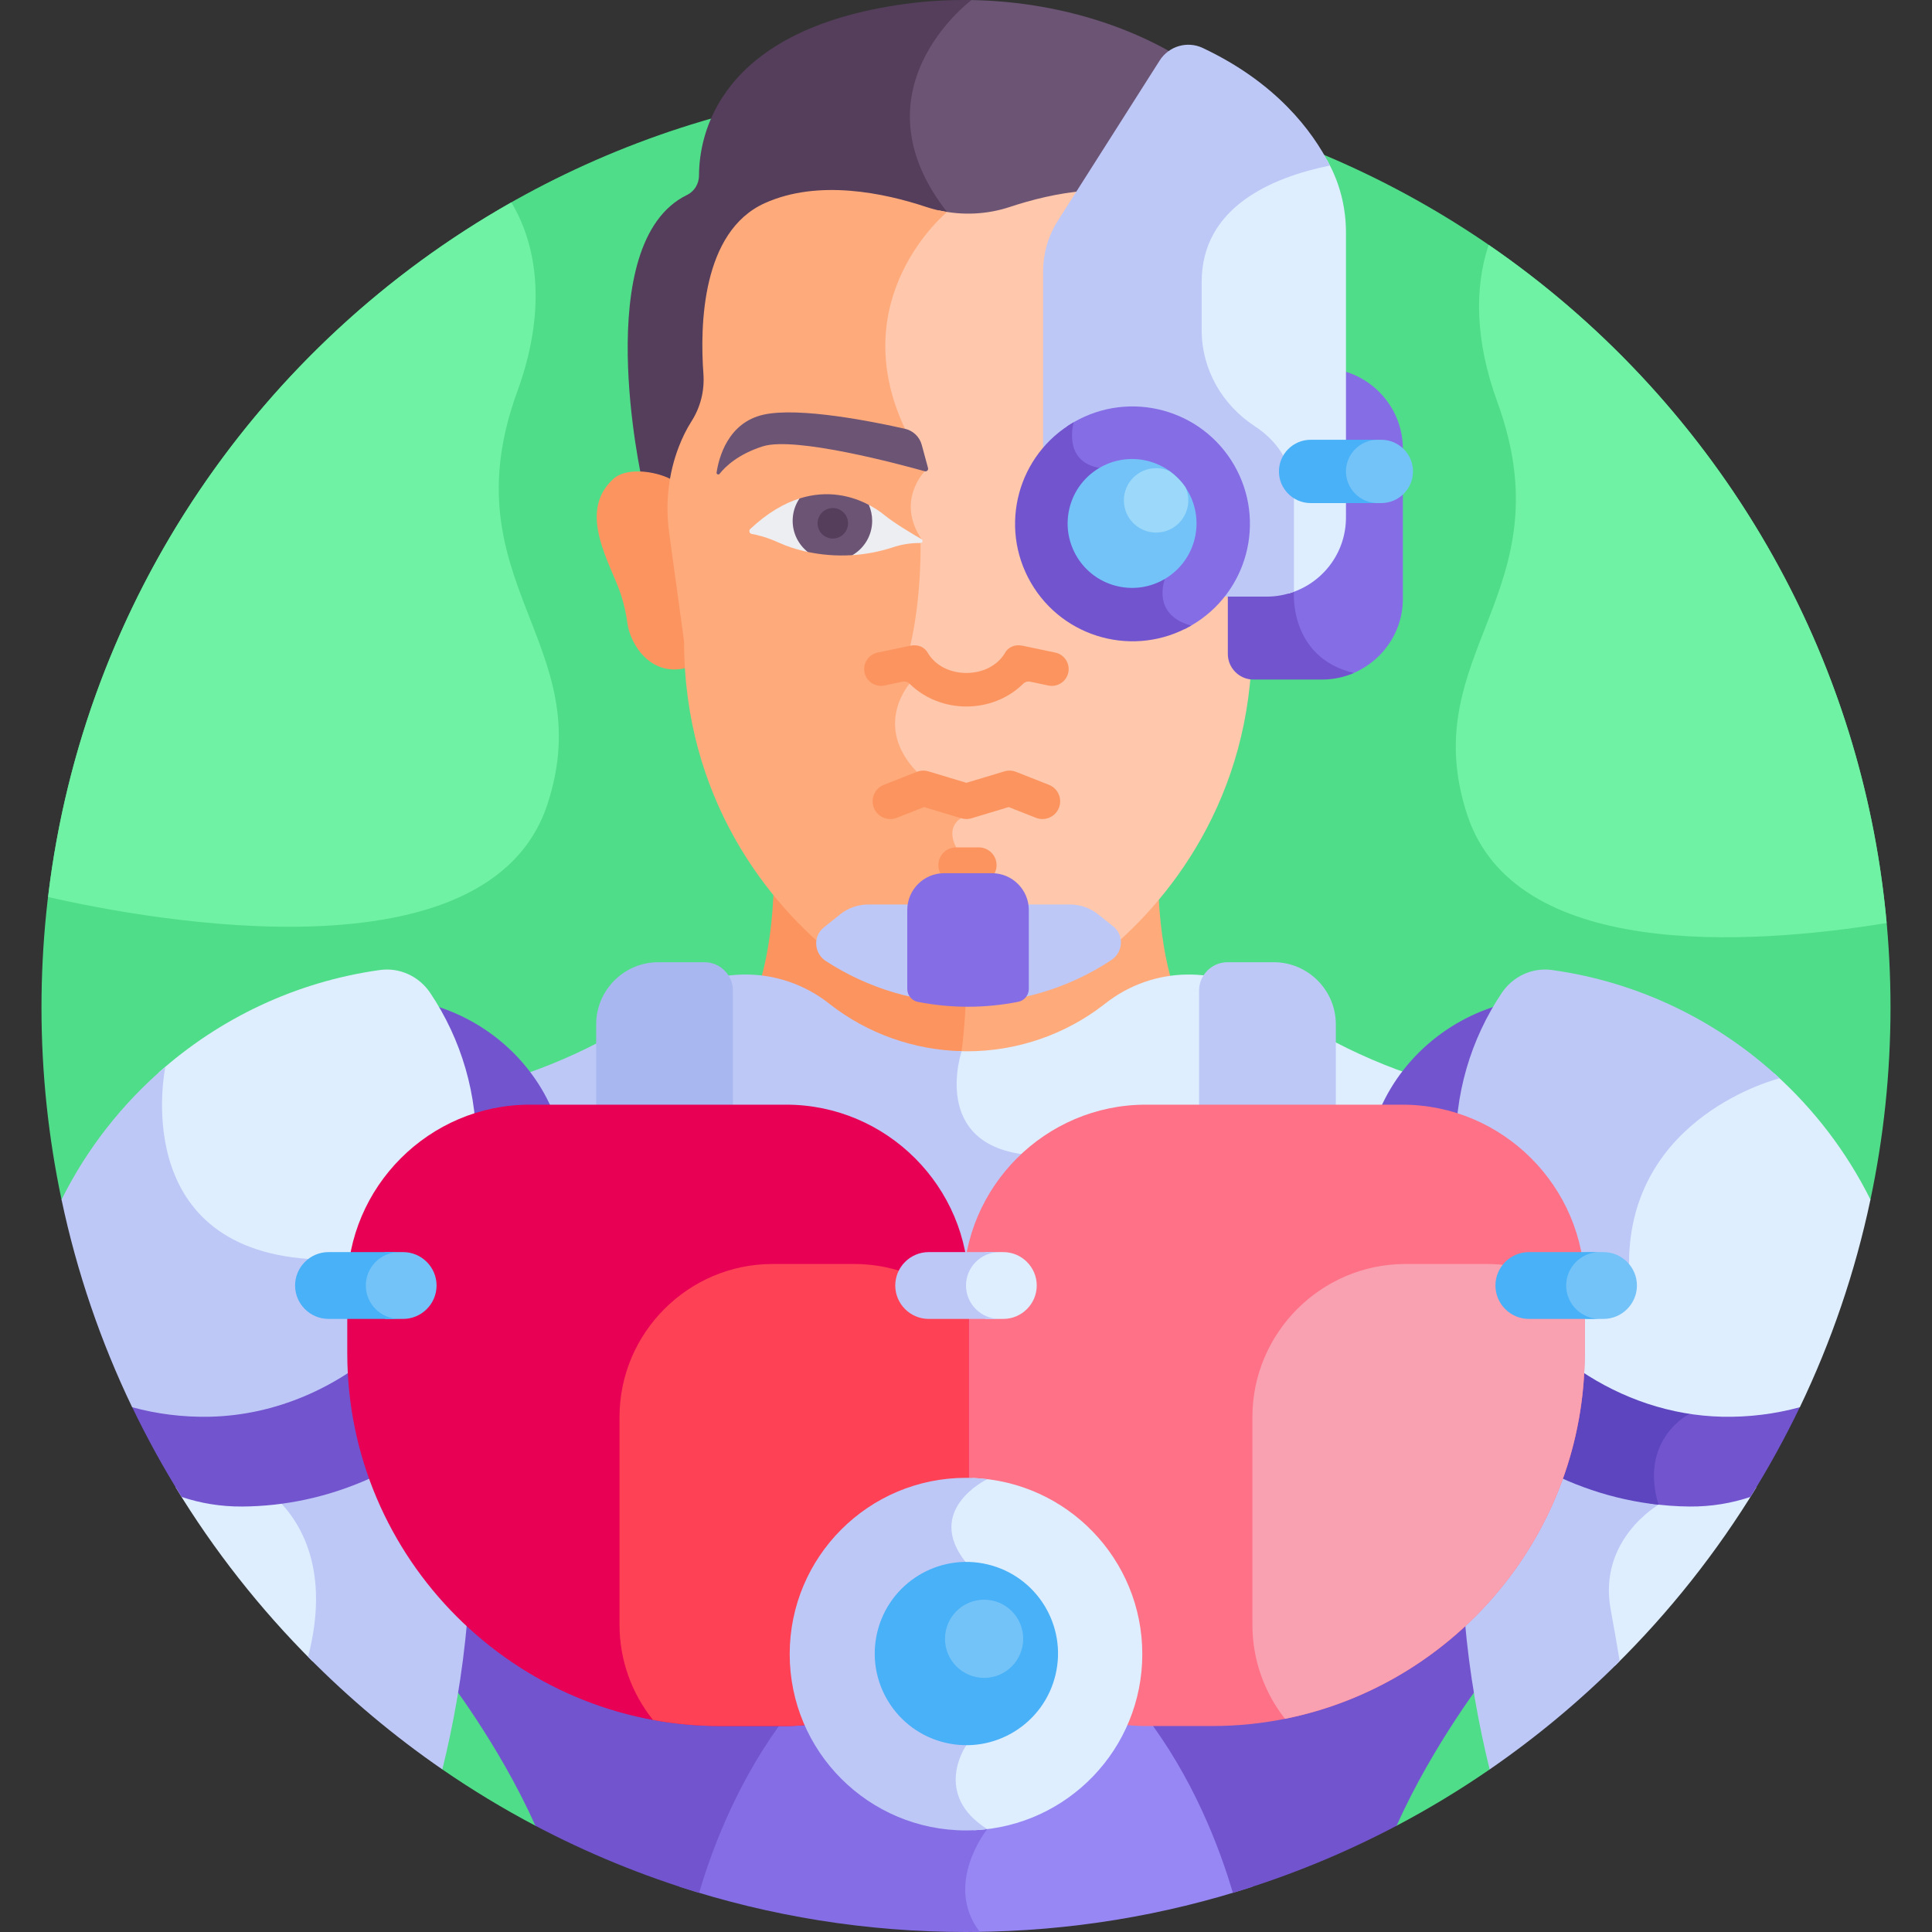 <svg id="Layer_1" enable-background="new 0 0 511.996 511.996" height="512" viewBox="0 0 511.996 511.996" width="512" xmlns="http://www.w3.org/2000/svg"><rect x="0" y="0" width="511.996" height="511.996" fill="#333333" stroke="none"/><g><path d="m16.308 317.908 100.917 151.005c7.893 5.435 16.12 10.417 24.646 14.914h228.253c8.525-4.496 16.752-9.478 24.646-14.914l100.917-151.005c3.472-16.426 5.312-33.454 5.312-50.914 0-135.311-109.691-245.002-245.002-245.002s-245.002 109.691-245.002 245.002c.001 17.46 1.841 34.488 5.313 50.914z" fill="#50dd89"/><g><path d="m256.298 280.601c13.156 0 25.93-4.366 36.281-12.404.131-.102.263-.204.394-.308 5.268-4.132 11.394-6.582 17.686-7.358-2.525-8.376-3.438-17.567-3.692-24.964-5.148 5.997-10.551 11.012-15.714 15.021-10.059 7.811-22.472 12.054-35.256 12.054-.464 0-.925-.017-1.388-.029v.03c0 .184-.033 7.692-1.448 17.865 1.044.055 2.089.093 3.137.093z" fill="#ffaa7b"/></g><g><path d="m219.623 267.889c.132.103.263.206.394.308 9.901 7.689 22.019 12.007 34.567 12.369 1.422-10.352 1.414-17.924 1.414-17.924-12.784 0-25.197-4.243-35.255-12.054-5.163-4.009-10.566-9.025-15.714-15.021-.254 7.377-1.161 16.54-3.671 24.898 6.495.693 12.835 3.165 18.265 7.424z" fill="#fc9460"/></g><g><path d="m336.326 265.265c-12.996-9.556-30.66-9.332-43.352.624-.132.103-.263.206-.394.308-10.351 8.038-23.125 12.404-36.281 12.404-1.008 0-2.012-.034-3.014-.085-1.204 4.464-5.774 26.044 17.095 29.591 8.679-8.264 20.398-13.361 33.257-13.361h67.992c4.566 0 8.984.655 13.179 1.853v-8.52c-20.752-5.483-36.676-14.132-48.482-22.814z" fill="#deeeff"/></g><path d="m254.844 278.582-.004-.012c-12.639-.31-24.855-4.633-34.823-12.374-.131-.102-.263-.204-.394-.308-12.692-9.955-30.356-10.18-43.352-.624-11.806 8.682-27.73 17.331-48.481 22.815v8.348c4.016-1.09 8.23-1.681 12.578-1.681h67.992c23.82 0 43.748 17.467 47.638 40.223 1.968-11.514 8.046-21.668 16.652-28.896-.002 0-.003 0-.005-.001-26.351-2.424-17.801-27.49-17.801-27.49z" fill="#bec8f7"/><path d="m194.234 294.746v-32.213c0-4.145-3.392-7.537-7.537-7.537h-12.26c-9.044 0-16.444 7.4-16.444 16.444v23.306z" fill="#a8b7ef"/><path d="m354.003 294.746v-23.306c0-9.044-7.4-16.444-16.444-16.444h-12.26c-4.145 0-7.537 3.392-7.537 7.537v32.213z" fill="#bec8f7"/><g><path d="m254.295 430.246 5.792 54.058c-1.969 2.736-10.445 15.816-2.284 27.674 25.848-.188 50.74-4.382 74.095-11.985v-69.747z" fill="#9787f4"/></g><path d="m180.098 437.336v62.657c23.9 7.78 49.405 12.003 75.9 12.003 1.218 0 2.431-.019 3.645-.036-9.709-12.706 1.997-27.232 1.997-27.232l-5.838-54.482h-68.25z" fill="#856ee5"/><path d="m321.218 454.413h-17.582c-.099 0-.197-.007-.296-.008 12.693 16.548 19.709 34.764 23.379 47.212 15.139-4.557 29.658-10.539 43.407-17.79 9.66-21.717 24.174-40.289 24.174-40.289v-21.64c-18.101 19.942-44.194 32.515-73.082 32.515z" fill="#7255ce"/><path d="m437.779 398.116c-3.587 2.488-15.461 12.11-12.415 28.651 1.048 5.688 1.891 10.624 2.558 14.736 14.386-14.168 27.042-30.085 37.588-47.435-8.784 3.255-18.38 3.899-28.08 2.568.104.486.217.977.349 1.48z" fill="#deeeff"/><path d="m426.84 426.496c-3.408-18.5 12.681-27.727 12.681-27.727-.196-.656-.358-1.292-.503-1.917-7.151-.821-14.38-2.744-21.404-5.529-1.165-.297-2.337-.685-3.523-1.201-5.441 14.988-14.423 28.313-25.921 38.957 1.199 14.538 3.711 28.081 6.6 39.834 12.355-8.508 23.889-18.121 34.464-28.693-.638-3.897-1.43-8.49-2.394-13.724z" fill="#bec8f7"/><path d="m432.816 269.532c-33.075-16.304-71.947 8.201-71.095 45.066.01.421.022.842.038 1.264.679 18.19 7.449 35.285 18.298 49.203l39.593-4.851 25.253 14.547c-3.737 2.849-10.611 10.119-7.124 23.354-.151.104-.32.226-.499.356 3.439.466 6.928.746 10.465.772 5.717.042 11.124-.865 16.122-2.543 4.792-7.663 9.17-15.61 13.107-23.809v-68.408c-12.024-14.55-27.06-26.522-44.158-34.951z" fill="#7255ce"/><path d="m447.759 374.675-27.794-16.01-40.94 5.016c14.269 19.047 36.063 32.449 60.494 35.084-5.223-17.474 8.24-24.09 8.24-24.09z" fill="#5c45bf"/><path d="m470.307 284.572c-6.084 1.824-39.18 13.379-40.089 48.897h-37.377c11.631 23.916 36.316 41.372 63.531 41.974 7.146.158 14.057-.738 20.603-2.518 8.312-17.308 14.64-35.746 18.713-55.017-6.308-12.672-14.962-23.966-25.381-33.336z" fill="#deeeff"/><path d="m411.302 257.061c-5.227-.728-10.379 1.687-13.318 6.07-8.166 12.182-12.728 26.981-12.134 42.883.382 10.23 3.151 20.063 7.73 28.954h38.119c0-39.435 39.905-49.205 39.924-49.21-16.322-15.148-37.182-25.472-60.321-28.697z" fill="#bec8f7"/><path d="m321.218 457.413h-17.582c-26.586 0-48.337-21.752-48.337-48.337v-67.992c0-26.586 21.752-48.337 48.337-48.337h67.992c26.585 0 48.337 21.752 48.337 48.337v17.582c0 54.311-44.436 98.747-98.747 98.747z" fill="#ff7186"/><path d="m419.965 358.665v-14.364c-7.022-5.822-16.02-9.332-25.798-9.332h-21.735c-22.293 0-40.534 18.24-40.534 40.534v55.085c0 9.374 3.234 18.025 8.63 24.911 45.149-9.044 79.437-49.127 79.437-96.834z" fill="#f9a0b1"/><path d="m190.778 454.413c-28.888 0-54.981-12.572-73.081-32.515v21.64s14.514 18.572 24.174 40.289c13.748 7.251 28.268 13.233 43.407 17.79 3.669-12.448 10.686-30.664 23.379-47.212-.099.001-.197.008-.296.008z" fill="#7255ce"/><path d="m82.856 440.313c6.266-23.271-1.226-36.732-8.083-43.705-9.77 1.369-19.44.739-28.287-2.54 10.249 16.862 22.484 32.38 36.37 46.245z" fill="#deeeff"/><path d="m123.826 429.079c-11.498-10.643-20.48-23.968-25.921-38.957-1.186.516-2.358.904-3.523 1.201-7.019 2.783-14.244 4.706-21.39 5.527 6.678 6.318 14.623 19.137 8.654 42.238 10.88 11.017 22.787 21.016 35.58 29.825 2.889-11.752 5.401-25.296 6.6-39.834z" fill="#bec8f7"/><path d="m79.18 269.532c-17.099 8.428-32.134 20.4-44.159 34.952v68.408c3.938 8.199 8.316 16.146 13.108 23.809 4.998 1.677 10.404 2.585 16.122 2.543 45.621-.335 84.311-38.529 85.986-83.381.016-.422.029-.844.038-1.264.853-36.866-38.02-61.37-71.095-45.067z" fill="#7255ce"/><path d="m114.012 263.131c-2.938-4.383-8.091-6.799-13.317-6.07-22.362 3.116-42.589 12.869-58.654 27.194-.846 5.648-2.361 22.718 7.43 35.723 6.722 8.928 17.369 14.01 31.654 15.108l18.018 15.253 1.572 7.107c14.789-12.869 24.682-31.388 25.431-51.432.594-15.901-3.968-30.7-12.134-42.883z" fill="#deeeff"/><path d="m100.498 349.521-18.777-15.895c-47.836-3.356-37.967-50.558-37.888-50.934-11.38 9.722-20.789 21.684-27.525 35.216 4.073 19.271 10.401 37.709 18.713 55.017 6.547 1.78 13.457 2.676 20.603 2.518 17.41-.385 33.787-7.67 46.376-19.126z" fill="#bec8f7"/><path d="m190.778 457.413h17.582c26.585 0 48.337-21.752 48.337-48.337v-67.992c0-26.586-21.752-48.337-48.337-48.337h-67.992c-26.585 0-48.337 21.752-48.337 48.337v17.582c0 54.311 44.436 98.747 98.747 98.747z" fill="#e80054"/><path d="m208.36 457.413c26.585 0 48.337-21.752 48.337-48.337v-60.467c-7.438-8.353-18.255-13.64-30.252-13.64h-21.735c-22.293 0-40.534 18.24-40.534 40.534v55.085c0 9.513 3.329 18.281 8.87 25.216 5.757 1.055 11.682 1.609 17.731 1.609z" fill="#ff4155"/><path d="m254.9.001.113.08c-3.813 3.298-13.229 12.675-15.074 26.219-1.352 9.92 1.677 19.907 9.003 29.704-.37.353-.831.811-1.347 1.349 6.592 1.729 13.57 1.532 20.065-.628 11.108-3.694 28.527-7.394 42.728-1.004 16.714 7.521 15.314 30.527 14.392 43.259-.321 4.426.732 8.866 3.124 12.62 1.413 2.216 2.533 4.565 3.423 6.886 1.105 2.884 1.892 7.759 2.378 10.785 2.565-1.243 8.127-2.597 11.264-2.153.384-13.31 1.613-29.553 1.613-29.553 13.441-65.834-41.256-97.779-91.682-97.564z" fill="#6c5475"/><path d="m257.464.018c-5.929-.102-11.817.234-17.545 1.014-49.911 6.801-54.655 35.099-54.677 45.481-.005 2.177-1.211 4.195-3.169 5.148-25.962 12.63-11.964 75.394-11.964 75.394 2.607.174 7.231 1.23 9.266 2.216.498-3.102 1.312-8.05 2.461-11.002.875-2.249 1.97-4.521 3.338-6.668 2.374-3.725 3.456-8.119 3.133-12.512-.933-12.699-2.379-35.826 14.383-43.368 14.2-6.39 31.619-2.69 42.728 1.004 1.271.423 2.565.744 3.867 1.017 1.037-1.024 1.686-1.556 1.686-1.556-25.03-32.005 5.447-55.381 6.493-56.168z" fill="#543e5b"/><path d="m162.5 126.951c3.887-3.563 12.578-1.757 15.926.425-.733 4.567-.775 9.24-.141 13.855l3.951 28.775c0 2.32.073 4.595.207 6.832-9.634 2.906-15.367-5.743-16.173-11.679-.347-2.555-.914-5.074-1.701-7.531-2.563-8.004-11.808-21.751-2.069-30.677z" fill="#fc9460"/><path d="m333.221 118.485c-.889-2.32-2.01-4.67-3.423-6.886-2.392-3.753-3.445-8.193-3.124-12.62.922-12.732.428-37.633-16.286-45.154-14.2-6.389-31.617-2.69-42.726 1.004-6.115 2.034-12.662 2.324-18.91.91.065.088.125.176.19.264-5.028 4.793-25.283 26.825-10.474 58.265l4.842 10.387c-1.848 2.372-6.32 9.605-.717 18.491l-.153.573.005.216c.003.138.314 13.899-2.674 26.844l-.224 9.865c-1.768 2.343-8.842 13.239 2.328 24.936l10.614 11.113c-.489.526-.982 1.241-1.297 2.177-.632 1.877-.349 4.021.841 6.374 1.705 3.369 1.056 24.377.078 40.428 1.468.116 2.944.178 4.426.178 12.465 0 24.567-4.137 34.374-11.752 18.789-14.59 40.877-42.715 40.877-84.093l3.951-28.776c1.056-7.67.257-15.505-2.518-22.744z" fill="#ffc7ab"/><path d="m202.69 53.826c-16.762 7.542-17.211 32.564-16.278 45.263.323 4.393-.758 8.787-3.133 12.512-1.368 2.147-2.463 4.419-3.338 6.668-2.84 7.296-3.668 15.208-2.604 22.955l3.952 28.782c0 41.378 22.088 69.503 40.877 84.093 9.034 7.016 20.018 11.07 31.437 11.666.733-12.163 1.925-36.943-.229-41.199-2.875-5.68 1.332-7.727 1.332-7.727l-11.743-12.296c-11.743-12.296-1.923-23.365-1.923-23.365l.196-10.061c3.069-13.295 2.712-27.22 2.712-27.22l.27-1.009c-6.907-10.233.859-17.998.859-17.998l-5.247-11.255c-16.42-34.861 11.143-57.449 11.143-57.449s-.001-.001-.001-.001c-1.877-.3-3.735-.75-5.554-1.355-11.11-3.694-28.528-7.393-42.728-1.004z" fill="#ffaa7b"/><path d="m257.768 391.681c-2.705 1.896-6.471 5.304-7.589 10.189-1.013 4.436.347 9.023 4.044 13.634 9.848 12.285.704 42.916-.302 46.151-.854 1.36-3.899 6.781-2.611 13.097.803 3.933 3.106 7.374 6.82 10.273 24.813-1.115 44.589-21.579 44.589-46.667 0-25.21-19.969-45.745-44.951-46.677z" fill="#deeeff"/><path d="m261.634 391.987c-1.849-.222-3.727-.351-5.636-.351-25.804 0-46.721 20.918-46.721 46.722 0 25.803 20.918 46.721 46.721 46.721 1.911 0 3.791-.128 5.642-.351-14.613-9.191-5.642-22.093-5.642-22.093s11.253-34.52 0-48.555c-11.091-13.833 5.165-21.864 5.636-22.093z" fill="#bec8f7"/><ellipse cx="255.998" cy="438.358" fill="#49b1f7" rx="24.277" ry="24.277" transform="matrix(.232 -.973 .973 .232 -229.816 585.591)"/><circle cx="260.796" cy="434.291" fill="#73c3f9" r="10.361"/><path d="m350.375 97.564h-18.201c-3.734 0-6.788 3.055-6.788 6.788v47.793l17.056 4.816s-1.342 17.078 15.164 21.834c8.233-2.985 14.168-10.876 14.168-20.107v-39.727c0-11.767-9.63-21.397-21.399-21.397z" fill="#856ee5"/><path d="m358.795 178.346c-17.265-4.135-15.889-21.528-15.889-21.528l-17.52-4.948v21.43c0 3.734 3.055 6.788 6.788 6.788h18.201c2.986 0 5.832-.625 8.42-1.742z" fill="#7255ce"/><path d="m351.727 42.486c-11.648 2.417-20.546 6.548-26.47 12.316-5.51 5.364-8.304 12.074-8.304 19.944v12.771c0 10.67 5.508 20.642 14.733 26.675 6.449 4.22 9.72 10.227 9.72 17.854v25.259c8.815-2.475 15.286-10.552 15.286-20.158v-75.558c0-5.971-1.339-11.87-3.989-17.221-.302-.611-.628-1.24-.976-1.882z" fill="#deeeff"/><path d="m352.45 43.866c-4.688-9.236-14.316-22.009-33.717-31.156-4.087-1.927-8.979-.499-11.402 3.315l-27.005 42.489c-2.54 3.997-3.889 8.634-3.889 13.37v73.909c0 6.799 5.511 12.31 12.31 12.31h46.991c2.523 0 4.93-.469 7.17-1.286 0-6.171 0-14.673 0-24.772 0-9.653-4.952-15.546-10.399-19.109-8.643-5.653-14.055-15.094-14.055-25.421v-12.77c-.001-19.729 18.314-27.683 33.996-30.879z" fill="#bec8f7"/><path d="m284.563 111.879c-.606.35-1.19.723-1.763 1.107-.308 1.935-.487 5.347 1.31 8.208 1.361 2.168 3.553 3.578 6.522 4.196l16.399 28.404c-.393 1.431-1.007 4.757.595 7.902 1.173 2.301 3.257 3.997 6.195 5.062.625-.307 1.247-.629 1.86-.983 14.883-8.592 19.982-27.623 11.389-42.506s-27.624-19.983-42.507-11.39z" fill="#856ee5"/><path d="m284.563 111.879c-14.883 8.593-19.982 27.623-11.389 42.506s27.623 19.982 42.506 11.389c-10.596-2.839-7.021-12.16-7.021-12.16l-17.075-29.574c-10.177-1.625-7.021-12.161-7.021-12.161z" fill="#7255ce"/><ellipse cx="300.121" cy="138.826" fill="#73c3f9" rx="17.075" ry="17.075" transform="matrix(.231 -.973 .973 .231 95.603 398.668)"/><path d="m314.909 132.601c0-1.24-.27-2.415-.745-3.478-1.162-1.678-2.617-3.135-4.29-4.303-1.069-.482-2.252-.757-3.501-.757-4.715 0-8.537 3.822-8.537 8.537s3.822 8.537 8.537 8.537 8.536-3.821 8.536-8.536z" fill="#9bd8f9"/><g fill="#fc9460"><path d="m277.981 207.988-8.734-3.444c-.982-.387-2.067-.432-3.078-.127l-10.065 3.035-10.064-3.035c-1.011-.304-2.096-.26-3.078.127l-8.734 3.444c-2.413.951-3.598 3.679-2.646 6.091.949 2.406 3.671 3.6 6.091 2.646l7.217-2.846 9.816 2.96c.951.297 1.942.276 2.8-.001l9.814-2.959 7.216 2.846c2.409.948 5.137-.227 6.091-2.646.952-2.413-.233-5.14-2.646-6.091z"/><path d="m259.401 224.566h-6.028c-2.594 0-4.696 2.102-4.696 4.696s2.102 4.696 4.696 4.696h6.028c2.594 0 4.696-2.102 4.696-4.696 0-2.593-2.102-4.696-4.696-4.696z"/><path d="m282.476 174.873c-.651-.997-1.65-1.682-2.813-1.927l-8.69-1.829c-2.037-.428-3.856.364-4.744 2.069-.029.055-.061.11-.095.163-2.021 3.126-5.771 4.992-10.031 4.992-4.258 0-8.007-1.866-10.029-4.992-.033-.051-.064-.104-.093-.161-.89-1.707-2.709-2.498-4.747-2.07l-8.69 1.829c-2.403.506-3.947 2.873-3.441 5.277.504 2.401 2.871 3.946 5.279 3.442l4.843-1.019c.663-.138 1.34.066 1.814.533 4.084 4.034 9.574 6.051 15.066 6.051 5.491-.001 10.983-2.017 15.066-6.05.478-.472 1.156-.672 1.814-.533l4.844 1.02c2.402.503 4.771-1.039 5.277-3.442.244-1.166.021-2.355-.63-3.353z"/></g><path d="m230.426 137.787c0-1.531-.286-2.986-.798-4.31 1.989.976 3.595 2.082 4.74 3.015 2.668 2.176 7.308 4.937 9.848 6.396.48.276.284 1.009-.27 1.009h-.251c-2.357 0-4.702.368-6.941 1.105-3.883 1.279-7.599 1.915-11.035 2.125 2.824-1.935 4.707-5.393 4.707-9.34z" fill="#edeef2"/><path d="m198.828 140.181c4.639-4.353 9.099-6.864 13.224-8.136-.928 1.671-1.464 3.636-1.464 5.742 0 3.44 1.431 6.508 3.667 8.522-3.376-.698-6.012-1.668-7.644-2.411-3.348-1.525-5.88-2.145-7.386-2.396-.627-.106-.861-.886-.397-1.321z" fill="#edeef2"/><path d="m230.251 133.793c.565 1.292.882 2.719.882 4.22 0 3.884-2.103 7.275-5.231 9.103-4.512.294-8.547-.149-11.853-.85-2.43-1.93-3.99-4.908-3.99-8.253 0-2.191.669-4.225 1.814-5.911 7.556-2.39 14-.606 18.378 1.691z" fill="#6c5475"/><path d="m216.665 138.675c0 2.23 1.808 4.039 4.039 4.039 2.23 0 4.038-1.808 4.038-4.039 0-2.23-1.808-4.039-4.038-4.039-2.231 0-4.039 1.808-4.039 4.039z" fill="#543e5b"/><path d="m189.902 125.223c.604-3.968 3.008-13.189 12.39-15.322 9.473-2.153 29.45 1.905 37.537 3.734 2.154.487 3.862 2.126 4.44 4.258l1.666 6.145c.141.521-.339.998-.859.852-6.131-1.72-34.365-9.355-42.966-6.596-6.559 2.104-9.927 5.383-11.416 7.274-.284.359-.861.107-.792-.345z" fill="#6c5475"/><path d="m294.566 254.385c3.05-2.021 3.378-6.505.536-8.811-.018-.015-.037-.03-.056-.045l-3.999-3.204c-2.124-1.701-4.763-2.628-7.484-2.628h-53.454c-2.721 0-5.361.927-7.485 2.628l-3.999 3.204c-.225.18-.443.368-.652.563-2.575 2.392-2.098 6.644.845 8.565 11.146 7.277 24.234 11.193 37.668 11.193 13.127.001 26.403-3.727 38.08-11.465z" fill="#bec8f7"/><path d="m262.901 231.407h-12.723c-5.36 0-9.745 4.385-9.745 9.745v20.931c0 1.667 1.181 3.104 2.817 3.424 4.335.85 8.765 1.291 13.236 1.291 4.454 0 8.924-.437 13.344-1.309 1.635-.323 2.816-1.758 2.816-3.424v-20.913c0-5.359-4.385-9.745-9.745-9.745z" fill="#856ee5"/><path d="m366.069 116.546h-4.403c-3.305 1.355-5.65 4.608-5.65 8.386s2.345 7.031 5.65 8.386h4.403c4.612 0 8.386-3.774 8.386-8.386s-3.774-8.386-8.386-8.386z" fill="#73c3f9"/><path d="m356.692 124.932c0-4.612 3.774-8.386 8.386-8.386h-17.762c-4.612 0-8.386 3.774-8.386 8.386s3.773 8.386 8.386 8.386h17.762c-4.612 0-8.386-3.774-8.386-8.386z" fill="#49b1f7"/><path d="m394.512 64.896c-3.812 11.351-3.593 25.497 2.294 41.625 18.453 50.545-22 66.536-8 109.345 12.552 38.379 73.804 34.807 111.166 28.746-6.757-74.594-46.939-139.53-105.46-179.716z" fill="#70f2a4"/><path d="m12.744 237.718c27.634 6.286 116.896 22.608 132.346-24.635 14-42.808-26.453-58.8-8-109.345 7.459-20.431 5.844-37.698-1.576-50.106-66.289 37.513-113.353 105.017-122.77 184.086z" fill="#70f2a4"/><path d="m424.948 331.819h-4.647c-3.488 1.43-5.963 4.863-5.963 8.851 0 3.987 2.475 7.421 5.963 8.851h4.647c4.868 0 8.851-3.983 8.851-8.851s-3.983-8.851-8.851-8.851z" fill="#73c3f9"/><path d="m415.051 340.67c0-4.868 3.983-8.851 8.851-8.851h-18.748c-4.868 0-8.851 3.983-8.851 8.851s3.983 8.851 8.851 8.851h18.748c-4.868 0-8.851-3.983-8.851-8.851z" fill="#49b1f7"/><path d="m106.842 331.819h-4.647c-3.488 1.43-5.963 4.863-5.963 8.851 0 3.987 2.475 7.421 5.963 8.851h4.647c4.868 0 8.851-3.983 8.851-8.851s-3.983-8.851-8.851-8.851z" fill="#73c3f9"/><path d="m96.945 340.67c0-4.868 3.983-8.851 8.851-8.851h-18.747c-4.868 0-8.851 3.983-8.851 8.851s3.983 8.851 8.851 8.851h18.748c-4.869 0-8.852-3.983-8.852-8.851z" fill="#49b1f7"/><path d="m265.895 331.819h-4.647c-3.488 1.43-5.963 4.863-5.963 8.851 0 3.987 2.475 7.421 5.963 8.851h4.647c4.868 0 8.851-3.983 8.851-8.851s-3.983-8.851-8.851-8.851z" fill="#deeeff"/><path d="m255.998 340.67c0-4.868 3.983-8.851 8.851-8.851h-18.748c-4.868 0-8.851 3.983-8.851 8.851s3.983 8.851 8.851 8.851h18.748c-4.868 0-8.851-3.983-8.851-8.851z" fill="#bec8f7"/></g></svg>